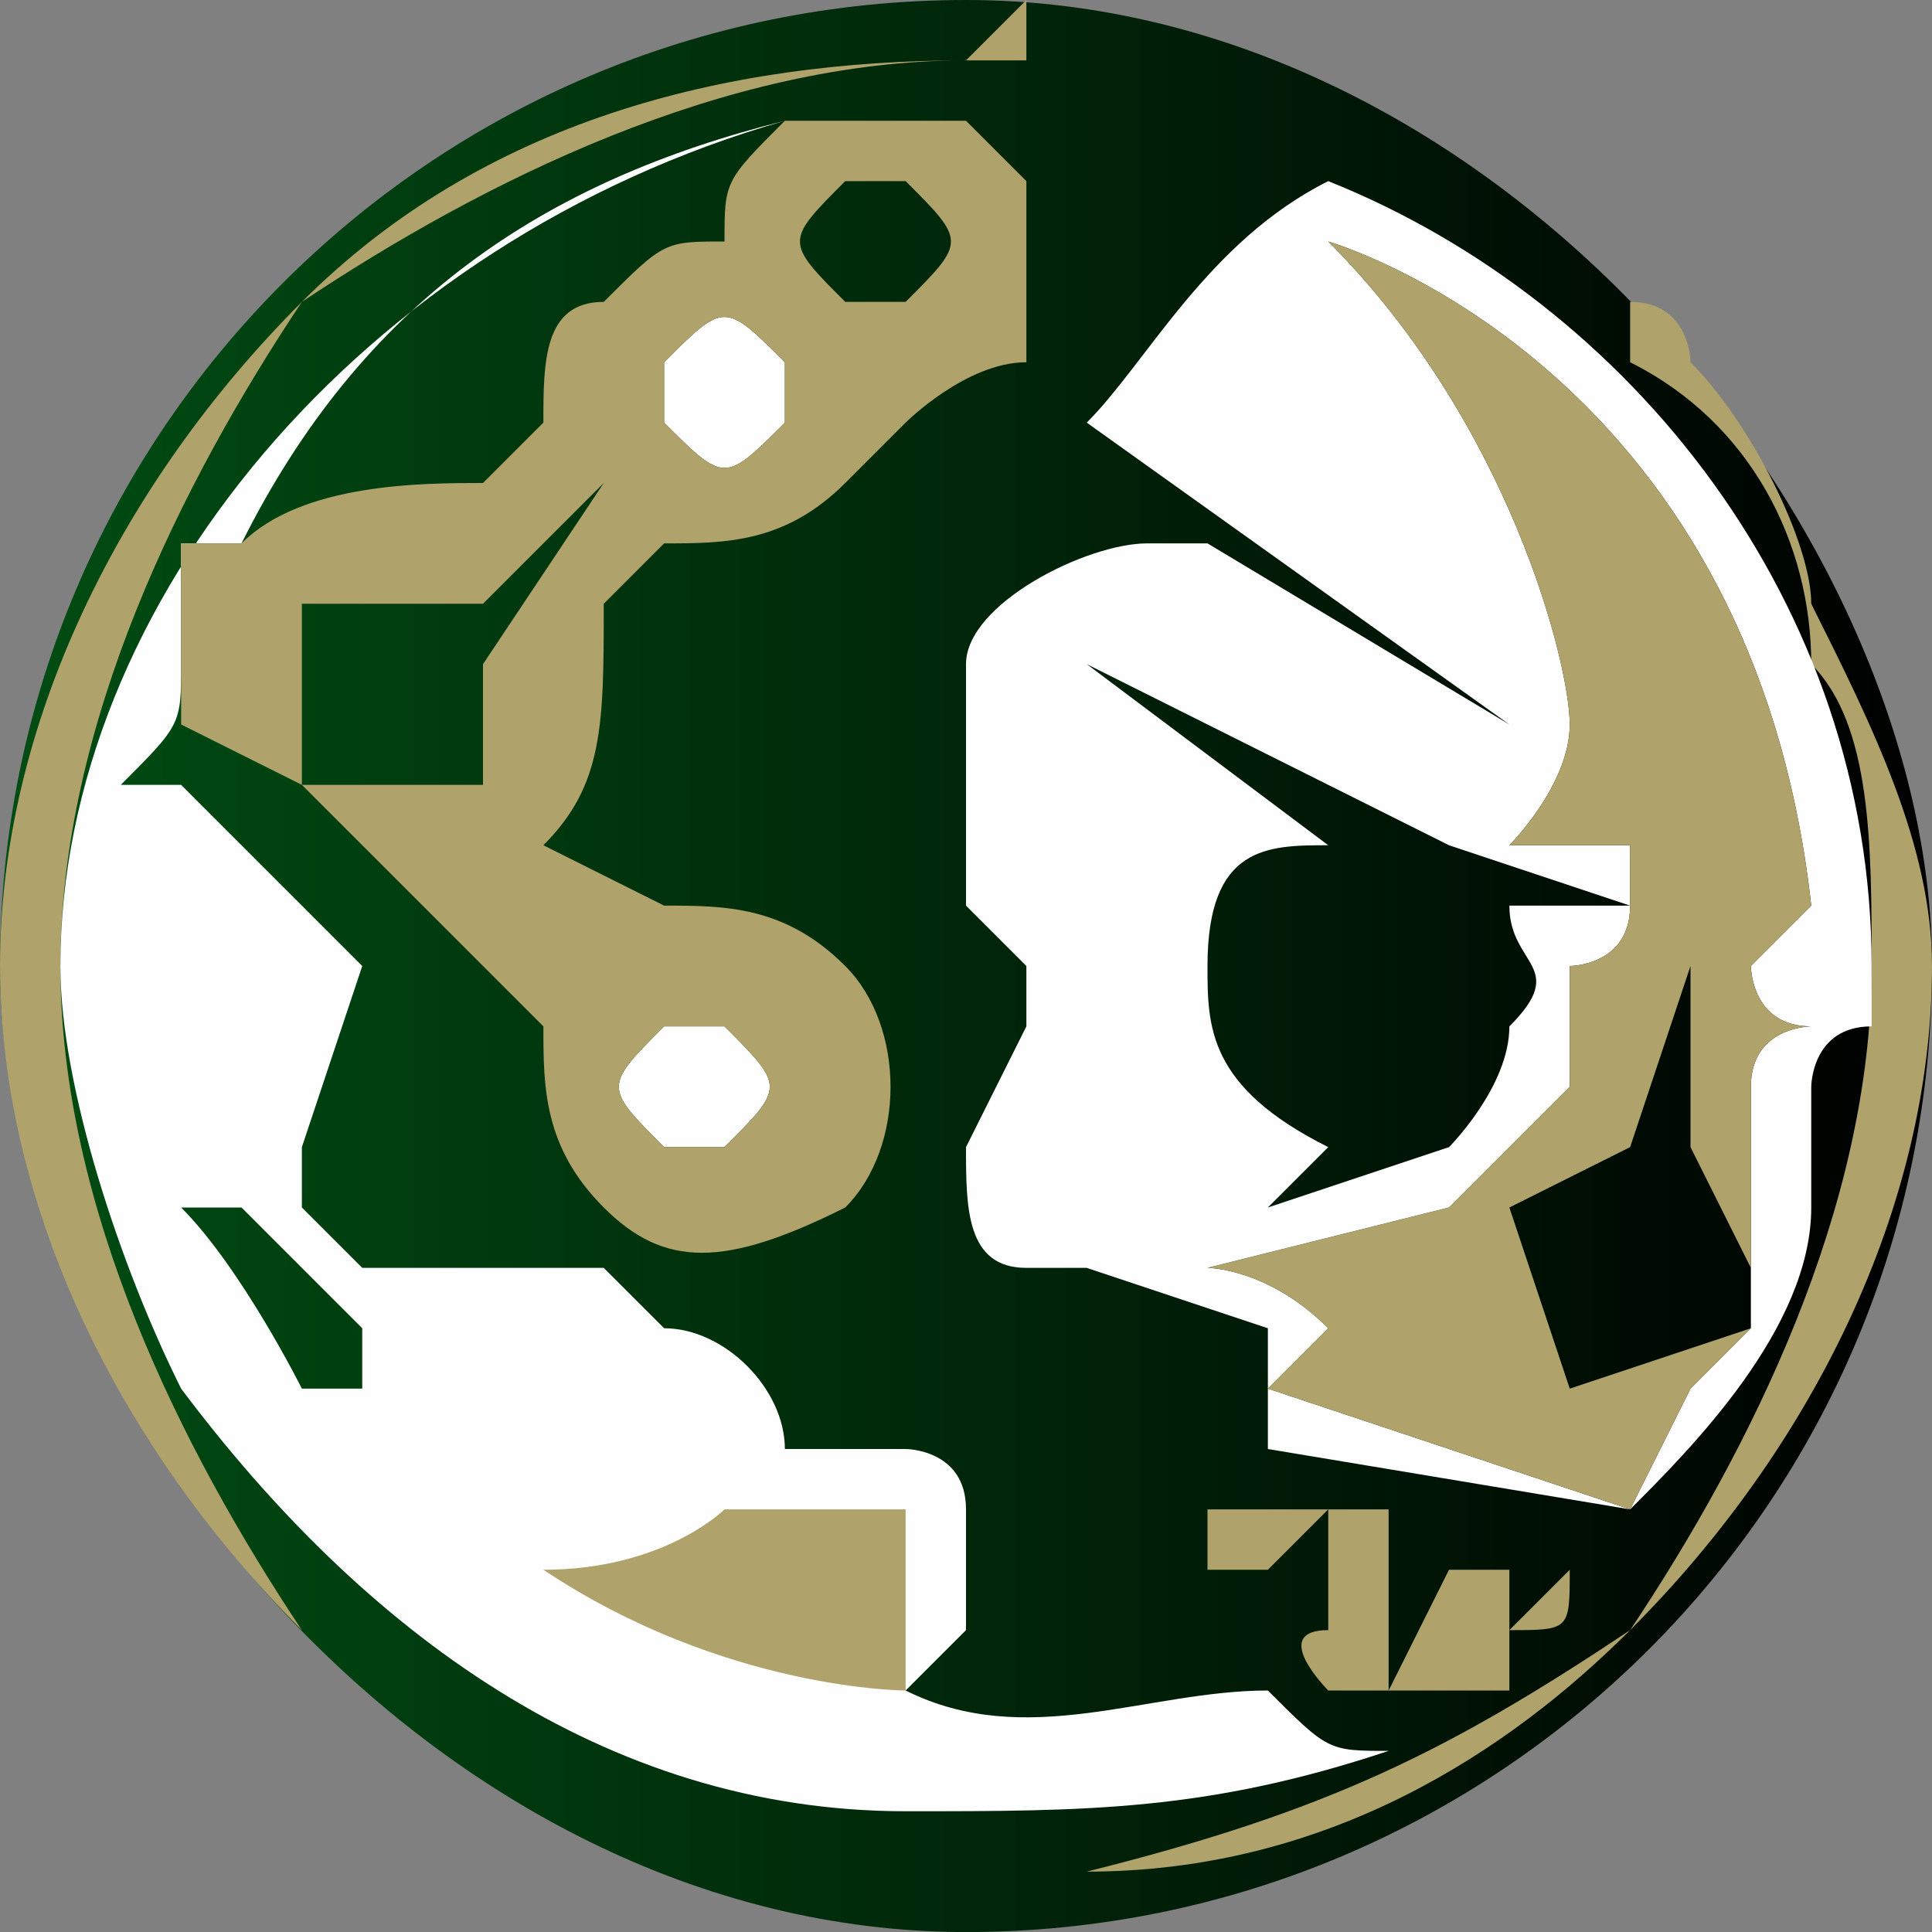 <?xml version="1.0" encoding="UTF-8"?>
<!DOCTYPE svg PUBLIC "-//W3C//DTD SVG 1.1//EN" "http://www.w3.org/Graphics/SVG/1.1/DTD/svg11.dtd">
<!-- Creator: CorelDRAW X8 -->
<svg xmlns="http://www.w3.org/2000/svg" xml:space="preserve" width="32px" height="32px" version="1.1" style="shape-rendering:geometricPrecision; text-rendering:geometricPrecision; image-rendering:optimizeQuality; fill-rule:evenodd; clip-rule:evenodd"
viewBox="0 0 32 32"
 xmlns:xlink="http://www.w3.org/1999/xlink">
 <rect x="0" y="0" width="32" height="32" fill="#808080" stroke="none"/>
 <defs>
  <style type="text/css">
   <![CDATA[
    .fil1 {fill:#AFA26B}
    .fil2 {fill:#FEFEFE}
    .fil0 {fill:url(#id0)}
   ]]>
  </style>
  <linearGradient id="id0" gradientUnits="userSpaceOnUse" x1="-0" y1="16" x2="32.001" y2="16">
   <stop offset="0" style="stop-opacity:1; stop-color:#004D13"/>
   <stop offset="1" style="stop-opacity:1; stop-color:black"/>
  </linearGradient>
 </defs>
 <g id="Capa_x0020_1">
  <rect class="fil0" width="32.001" height="32.001" rx="16" ry="16"/>
  <path class="fil1" d="M27 5c0,0 0,1 0,1 0,0 0,0 0,0 0,0 0,0 0,0 2,1 3,3 3,5 1,1 1,3 1,5 0,4 -2,8 -4,11 -3,2 -5,3 -9,4 0,0 0,0 0,0 0,0 0,0 0,0 4,0 7,-2 9,-4 3,-3 5,-7 5,-11 0,-2 -1,-4 -2,-6 0,-1 -1,-3 -2,-4 0,0 0,0 0,0 0,0 0,-1 -1,-1zm-11 -4l0 0c-4,0 -8,2 -11,4 -2,3 -4,7 -4,11 0,4 2,8 4,11 2,2 5,3 8,4 0,0 0,0 0,0 0,0 0,0 0,0 -3,-1 -6,-2 -8,-4 -3,-3 -5,-7 -5,-11 0,-4 2,-8 5,-11 3,-3 7,-4 11,-4 0,0 0,0 0,0 0,0 1,-1 1,-1 0,0 0,1 0,1 0,0 0,0 0,0 0,0 -1,0 -1,0z"/>
  <g id="_2031718447008">
   <path class="fil2" d="M1 16c0,2 1,5 2,7 3,4 7,7 12,7 3,0 5,0 8,-1 0,0 0,0 0,0 -1,0 -1,0 -2,-1 0,0 0,0 0,0 -2,0 -4,1 -6,0l1 -1 0 -1 0 -1 0 0c0,0 0,0 0,0 0,-1 -1,-1 -1,-1l0 0 0 0 -1 0 -1 0c0,-1 -1,-2 -2,-2l0 0 0 0 0 0c0,0 -1,-1 -1,-1l-1 0c0,0 -1,0 -1,0 -1,0 -2,0 -2,0l-1 -1 0 -1 0 0 1 -3 -2 -2 -1 -1c0,0 0,0 -1,0 1,-1 1,-1 1,-2 0,0 0,0 0,0l0 0c0,0 0,0 0,0l0 0c0,0 0,0 0,0l0 0c0,0 0,0 0,-1l0 0c0,0 0,0 0,0l0 0c0,0 0,0 0,0l0 0 0 0 0 0 0 0 0 -1 1 0 0 0c0,0 0,0 0,0l0 0 0 0 0 0c0,0 0,0 0,0l0 0 0 0 0 0c0,0 0,0 0,0l0 0 0 0c0,0 0,0 0,0l0 0 0 0c2,-4 5,-6 9,-7 0,0 0,0 0,0 -7,2 -12,8 -12,14zm26 9c1,-1 3,-3 3,-5 0,-1 0,-1 0,-2 0,0 0,-1 1,-1 0,0 0,0 0,-1l-1 0 1 0c0,0 0,0 0,0 0,-6 -4,-11 -9,-13 -2,1 -3,3 -4,4l7 5 -5 -3c0,0 -1,0 -1,0 -1,0 -3,1 -3,2 0,0 0,1 0,1l0 0 0 3 1 1 0 1 -1 2c0,1 0,2 1,2l1 0 3 1 0 2 6 1zm2 -3l0 -1 -1 -2 1 2 0 0 0 -1c0,0 0,-1 0,-2 0,-1 1,-1 1,-1l0 0c-1,0 -1,-1 -1,-1 0,0 1,-1 1,-1 -1,-9 -8,-11 -8,-11 3,3 4,7 4,8 0,1 -1,2 -1,2l2 0c0,0 0,1 0,1 0,1 -1,1 -1,1 0,0 0,1 0,2 -1,1 -2,2 -2,2l-4 1c0,0 1,0 2,1 0,0 -1,1 -1,1l6 2 1 -2 1 -1zm-7 -8l-4 -3 6 3 0 0 0 0 0 0 0 0c0,0 0,0 0,0l3 1 -2 0c0,1 1,1 0,2 0,1 -1,2 -1,2l-3 1 1 -1c0,0 0,0 0,0 -2,-1 -2,-2 -2,-3 0,-2 1,-2 2,-2zm-11 -7c1,1 1,1 2,0 0,0 0,-1 0,-1 -1,-1 -1,-1 -2,0 0,0 0,1 0,1zm0 12c0,0 1,0 1,0 1,-1 1,-1 0,-2 0,0 -1,0 -1,0 -1,1 -1,1 0,2zm-7 1l-1 0c1,1 2,3 2,3 1,0 1,0 1,0l0 -1 -2 -2z"/>
   <path class="fil1" d="M3 11l0 1 2 1 2 2 2 2c0,1 0,2 1,3 1,1 2,1 4,0 1,-1 1,-3 0,-4 -1,-1 -2,-1 -3,-1l-2 -1c1,-1 1,-2 1,-4l1 -1c1,0 2,0 3,-1 0,0 1,-1 1,-1 0,0 1,-1 2,-1 0,0 0,-1 0,-1l0 -2 -1 -1 0 0c-1,0 -2,0 -3,0l0 0 0 0 0 0 0 0 0 0 0 0 0 0 0 0 0 0 0 0 0 0 0 0 0 0 0 0 0 0 0 0 0 0 0 0 0 0 0 0 0 0 0 0 0 0 0 0 0 0 0 0 0 0 0 0 0 0 0 0 0 0 0 0 0 0 0 0 0 0 0 0 0 0 0 0 0 0 0 0 0 0 0 0 0 0 0 0 0 0 0 0 0 0 0 0 0 0 0 0 0 0 0 0 0 0 0 0 0 0 0 0 0 0 0 0 0 0 0 0 0 0 0 0 0 0 0 0 0 0 0 0 0 0c-1,1 -1,1 -1,2 -1,0 -1,0 -2,1 -1,0 -1,1 -1,2l-1 1c-1,0 -3,0 -4,1l0 0 0 0 0 0 0 0 0 0 0 0 0 0 0 0 0 0 0 0 0 0 0 0 0 0 0 0 0 0 0 0 0 0 0 0 0 0 0 0 0 0 0 0 0 0 0 0 0 0 0 0 0 0 0 0 0 0 0 0 0 0 0 0 0 0 0 0 0 0 0 0 0 0 0 0 0 0 0 0 0 0 0 0 0 0 0 0 0 0 0 0 0 0 0 0 0 0 0 0 0 0 0 0 0 0 0 0 0 0 0 0 0 0 0 0 0 0 0 0 0 0 0 0 0 0 0 0 0 0 0 0 0 0 0 0 0 0 0 0 0 0 0 0 0 0 0 0 0 0 0 0 0 0 0 0 0 0 0 0 0 0 0 0 0 0 0 0 0 0 0 0 0 0 0 0 0 0 0 0 0 0 0 0 0 0 0 0 0 0 0 0 0 0 0 0 0 0 0 0 0 0 0 0 0 0 0 0 0 0 0 0 0 0 0 0 0 0 0 0 0 0 0 0 0 0 0 0 0 0 0 0 0 0 0 0 0 0 0 0 0 0 0 0 0 0 0 0 0 0 0 0 0 0 0 0 0 0 0 0 0 0 0 0 0 0 0 0 0 0 0 0 0 0 0 0 0 0 0 0 0 0 0 0 0 0 0 0 0 0 0 0 0 0 0 0 0 0 0 0 0 0 0 0 0 0 0 0 0 0 0 0 0 0 0 0 0 0 0 0 0 0 0 0 0 0 0 0 0 0 0 0 0 0 0 0 0 0 0 0 0 0 0 0 0 0 0 0 0 0 0 0 0 0 0 0 0 0 0 0 0 0 0 0 0 0 0 0 0 0 0 0 0 0 0 0 0 0 0 0 0 0 0 0 0 0 0 0 0 0 0 0 0 0 0 0 0 0 0 0 0 0 0 0 0 0 0 0 0 0 0 0 0 0 0 0 0 0 0 0 0 0 0 0 0 0 0 0 0 0 0 0 0 0 0 0 0 0 0 0 0 0 0 0 0 0 0 0 0 0 0 0 0 0 0 0 0 0 0 0 0 0 0 0 0 0 0 0 0 0 0 0 0 0 0 0 0 0 0 0 0 0 0 0 0 0 0 0 0 0 0 0 0 0 0 0 0 0 0 0 0 0 0 0 0 0 0 0 0 0 0 0 0 0 0 0 0 0 0 0 0 0 0 0 0 0 0 0 0 0 0 0 0 0 0 0 0 0 0 0 0 0 0 0 0 0 -1 0 0 0 0 0 0 1 0 0 0 0 0 0 0 0 0 0 0 0 0 0 0 0 0 0 0 0 0 0 0 0 0 0 0 0 0 0 0 0 0 0 0 0 0 0 0 0 0 0 0 0 0 0 0 0 0 0 0 0 0 0 0 0 0 0 0 0 0 0 0 0 0 0 0 0 0 0 0 0 0 0 0 0 0 0 0 0 0 0 0 0 0 0 0 0 0 0 0 0 0 0 0 0 0 0 0 0 0 0 0 0 0 0 0 0 0 0 0 0 0 0 0 0 0 0 0 0 0 0 0 0 0 0 0 0 0 0 0 0 0 0 0 0 0 0 0 0 0 0 0 0 0 0 0 0 0 0 0 0 0 0 0 0 0 0 0 0 0 0 0 0 0 0 0 0 0 0 0 0 0 0 0 0 0 0 0 0 0 0 0 0 0 0 0 0 0 0 0 0 0 0 0 0 0 0 0 0 0 0 0 0 0 0 0 0 0 0 0 0 0 0 0 0 0 0 0 0 0 0 0 0 0 0 0 0 0 0 0 0 0 0 0 0 0 0 0 0 0 0 0 0 0 0 0 0 0 0 0 0 0 0 0 0 0 0 0 0 0 0 0 0 0 0 0 0 0 0 0 0 0 0 0 0 0 0 0 0 0 0 0 0 0 0 0 0 0 0 0 0 0 0 0 0 0 1 0 0 0 0 0 0 0 0 0 0 0 0 0 0 0 0 0 0 0 0 0 0 0 0 0 0 0 0 0 0 0 0 0 0 0 0 0 0 0 0 0 0 0 0 0 0 0 0 0 0 0 0 0 0 0 0 0 0 0 0 0 0 0 0 0 0 0 0 0 0 0 0 0 0 0 0 0 0 0 0 0 0 0 0 0 0 0 0 0 0 0 0 0 0 0 0 0 0 0 0 0 0 0 0 0 0 0 0 0 0 0 0 0 0 0 0 0 0 0 0 0 0 0 0 0 0 0 0 0 0 0 0 0 0 0 0 0 0 0 0 0 0 0 0 0 0 0 0 0 0 0 0 0 0 0 0 0 0 0 0 0 0 0 0 0 0 0 0 0 0 0 0 0 0 0 0 0 0 0 0 0 0 0 0 0 0 0 0 0 0 0 0 0 0 0 0 0 0 0 0 0 0 0 0 0 0 0 0 0 0 0 0 0 0 0 0 0 0 0 0 0 0 0 0 0 0 0 0 0 0 0 0 0 0 0 0 0 0 0 0 0 0 0 0 0 0 0 0 0 0 0 0 0 0 0 0 0 0 0 0 0 0 0 0 0 0 0 0 0 0 0 0 0 0 0 0 0 0 0 0 0 0 0 0 0 0 0 0 0 0 0 0 0 0 0 0 0 0 0 0 0 0 0 0 0 0 0 0 0 0 0 0 0 0 0 0 0 0 0 0 0 0 0 0 0 0 0 0 0 0 0 0 0 0 0 0 0 0 0 0 0 0 0 0 0 0 0 0 0 0 0 0 0 0 0 0 0 0 0 0 0 0 0 0 0 0 0 0 0 0 0 0 0 0 0 0 0 0 0 0 0 0 0 0 0 0 0 0 0 0 0 0 0 0 0 0 0 0 0 0 0 0 0 0 0 0 0 0 0 0 0 0 0 0 0 0 0 0 0 0 0 0 0 0 0 0 0 0 0 0 0 0 0 0 0 0 0 0 0 0 0 0 0 0 0 0 0 0 0 0 0 0 0 0 0 0 0 0 0 0 0 0 0 0 0 0 0 0 0 0 0 0 0 0 0 0 0 0 0 0 0 0 0 0 0 0 0 0 0 0 0 0 0 0 0 0 0 0 0 0 0 0 0 0 0 0 0 0 0 0 0 0zm9 14l1 0 2 0 0 1 0 0 0 1 0 1c0,0 -3,0 -6,-2 2,0 3,-1 3,-1zm10 -21c0,0 7,2 8,11 0,0 -1,1 -1,1 0,0 0,1 1,1l0 0c0,0 -1,0 -1,1 0,1 0,2 0,2l0 1 0 0 -1 -2 0 -3 -1 3 -2 1 1 3 3 -1 -1 1 -1 2 -6 -2c0,0 1,-1 1,-1 -1,-1 -2,-1 -2,-1l4 -1c0,0 1,-1 2,-2 0,-1 0,-2 0,-2 0,0 1,0 1,-1 0,0 0,-1 0,-1l-2 0c0,0 1,-1 1,-2 0,-1 -1,-5 -4,-8zm4 22l-1 1c1,0 1,0 1,-1l0 0zm-2 2c0,0 0,0 1,0l0 -2 -1 0 -1 2c0,0 0,0 0,0l1 0zm-1 -3l0 3c0,0 0,0 -1,0l0 0c0,0 -1,-1 0,-1l0 -2 1 0zm-1 0l-1 1c0,0 0,0 0,0l-1 0c0,0 0,0 0,0l0 -1 2 0zm-11 -18c1,1 1,1 2,0 0,0 0,-1 0,-1 -1,-1 -1,-1 -2,0 0,0 0,1 0,1zm0 12c0,0 1,0 1,0 1,-1 1,-1 0,-2 0,0 -1,0 -1,0 -1,1 -1,1 0,2zm-1 -11l-2 3 0 2 -3 0 0 -3 3 0 2 -2zm4 -3c0,0 1,0 1,0 1,-1 1,-1 0,-2 0,0 -1,0 -1,0 -1,1 -1,1 0,2z"/>
  </g>
  <path class="fil2" d="M17 31c0,0 0,0 0,0 0,0 0,0 0,0 0,0 0,0 0,0 0,0 0,0 0,0zm1 0c0,0 0,0 0,0 0,0 0,0 0,0 0,0 0,0 0,0 0,0 0,0 0,0zm-2 0c0,0 0,0 0,0 0,0 0,1 0,1 0,0 0,-1 0,-1 0,0 0,0 0,0zm-1 0c0,0 0,0 0,0 0,0 0,0 0,0 0,0 0,0 0,0 0,0 0,0 0,0zm-1 0c0,0 0,0 0,0 0,0 0,0 0,0 0,0 0,0 0,0 0,0 0,0 0,0zm-1 0c0,0 0,0 0,0 0,0 0,0 0,0 0,0 0,0 0,0 0,0 0,0 0,0z"/>
 </g>
</svg>
